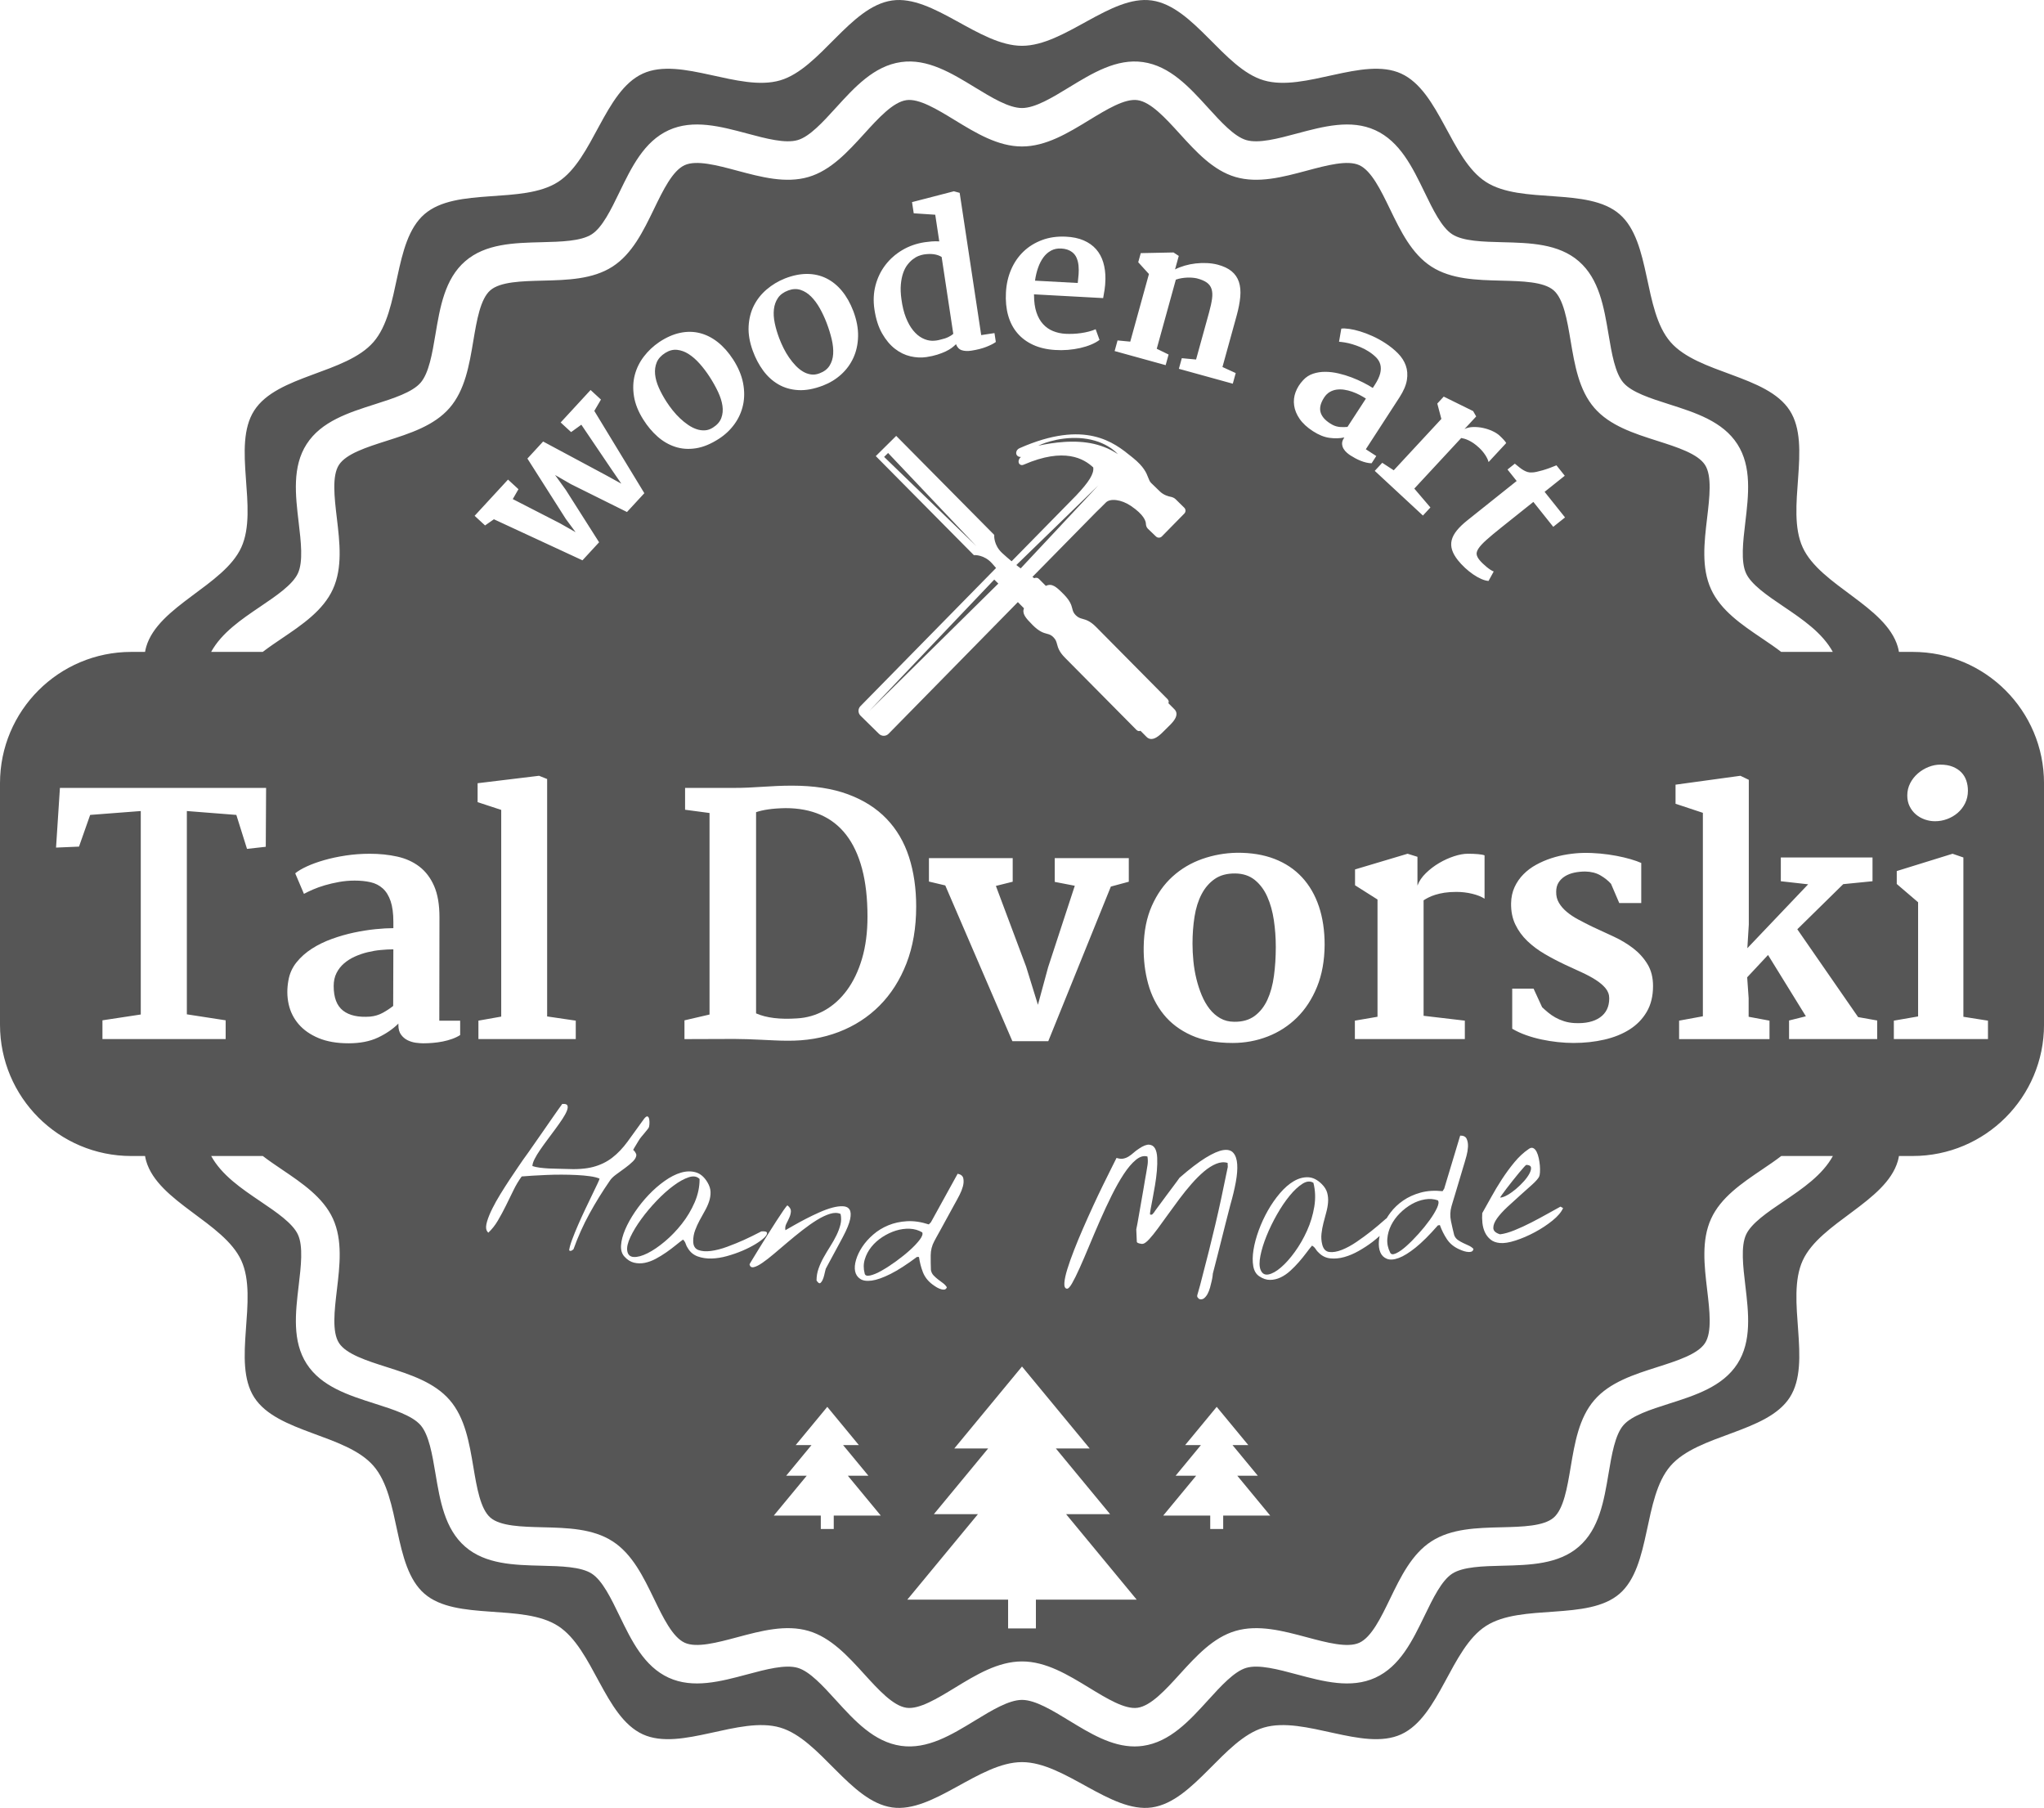 <?xml version="1.0" encoding="iso-8859-1"?>
<!-- Generator: Adobe Illustrator 19.0.1, SVG Export Plug-In . SVG Version: 6.00 Build 0)  -->
<svg version="1.1" id="Layer_1" xmlns="http://www.w3.org/2000/svg" xmlns:xlink="http://www.w3.org/1999/xlink" x="0px" y="0px"
	 viewBox="0 0 271.383 240" style="enable-background:new 0 0 271.383 240;" xml:space="preserve">
<g id="New_Symbol_1">
</g>
<g>
	<path style="fill:#565656;" d="M122.662,33.78c-0.211,0.032-0.446,0.098-0.703,0.198c-0.257,0.1-0.514,0.249-0.769,0.447
		c-0.256,0.199-0.497,0.447-0.724,0.745c-0.227,0.299-0.415,0.662-0.561,1.091c-0.147,0.429-0.247,0.928-0.298,1.498
		c-0.052,0.57-0.027,1.223,0.076,1.96c0.125,0.941,0.324,1.754,0.596,2.44c0.272,0.685,0.592,1.253,0.958,1.703
		c0.366,0.451,0.768,0.79,1.205,1.018c0.437,0.228,0.876,0.347,1.319,0.358c0.389,0.001,0.762-0.05,1.118-0.156
		c0.402-0.087,0.744-0.199,1.026-0.337c0.282-0.138,0.503-0.279,0.662-0.424l-1.545-10.209
		C124.429,33.742,123.643,33.632,122.662,33.78z"/>
	<path style="fill:#565656;" d="M103.481,44.965c0.159,0.416,0.346,0.838,0.561,1.269c0.215,0.431,0.456,0.839,0.724,1.226
		c0.267,0.388,0.554,0.743,0.861,1.065c0.306,0.322,0.629,0.585,0.968,0.79c0.339,0.204,0.693,0.334,1.063,0.389
		c0.369,0.056,0.745,0.01,1.129-0.136c0.61-0.224,1.058-0.561,1.344-1.009c0.286-0.448,0.449-0.968,0.488-1.56
		c0.039-0.591-0.025-1.242-0.191-1.952c-0.166-0.71-0.395-1.444-0.685-2.203c-0.257-0.671-0.557-1.311-0.9-1.921
		s-0.727-1.127-1.15-1.551c-0.423-0.424-0.889-0.719-1.397-0.887c-0.508-0.167-1.051-0.145-1.629,0.067
		c-0.618,0.228-1.075,0.558-1.371,0.992c-0.296,0.434-0.477,0.936-0.543,1.506c-0.065,0.57-0.027,1.19,0.114,1.859
		C103.006,43.577,103.211,44.263,103.481,44.965z"/>
	<path style="fill:#565656;" d="M179.503,51.99c-0.341-0.119-0.685-0.204-1.033-0.256c-0.348-0.052-0.685-0.055-1.009-0.011
		c-0.325,0.045-0.629,0.151-0.915,0.317c-0.285,0.166-0.535,0.415-0.748,0.745c-0.497,0.768-0.641,1.449-0.434,2.041
		c0.208,0.593,0.721,1.113,1.541,1.562c0.327,0.171,0.664,0.269,1.009,0.294c0.345,0.024,0.676,0.022,0.991-0.009
		c0.408-0.632,0.816-1.259,1.224-1.882c0.408-0.622,0.815-1.249,1.224-1.881c-0.259-0.167-0.547-0.332-0.862-0.497
		C180.173,52.249,179.844,52.109,179.503,51.99z"/>
	<path style="fill:#565656;" d="M146.148,59.181c0.141,0.04,0.271,0.098,0.401,0.144c0.131,0.044,0.253,0.097,0.37,0.149
		c0.238,0.097,0.444,0.209,0.634,0.299c0.183,0.103,0.343,0.193,0.475,0.267c0.255,0.163,0.406,0.254,0.406,0.254
		s-0.123-0.123-0.347-0.335c-0.116-0.099-0.26-0.219-0.431-0.35c-0.178-0.121-0.373-0.268-0.607-0.395
		c-0.228-0.138-0.487-0.266-0.767-0.387c-0.281-0.121-0.584-0.235-0.905-0.324c-0.16-0.045-0.324-0.093-0.492-0.128
		c-0.167-0.041-0.337-0.076-0.51-0.101c-0.345-0.06-0.699-0.095-1.052-0.121c-0.354-0.017-0.71-0.021-1.057-0.009
		c-0.349,0.008-0.69,0.045-1.018,0.082c-0.657,0.078-1.26,0.21-1.768,0.349c-1.018,0.277-1.645,0.599-1.645,0.599
		s0.681-0.162,1.705-0.317c0.256-0.038,0.533-0.073,0.827-0.108c0.294-0.034,0.603-0.058,0.924-0.082
		c0.32-0.024,0.651-0.031,0.987-0.037c0.336-0.006,0.676,0.004,1.015,0.026c0.339,0.021,0.679,0.048,1.009,0.099
		c0.33,0.048,0.654,0.103,0.963,0.177C145.573,59.008,145.871,59.088,146.148,59.181z"/>
	<path style="fill:#565656;" d="M87.48,51.485c0.279,0.624,0.623,1.252,1.034,1.883c0.242,0.373,0.514,0.747,0.814,1.123
		c0.301,0.376,0.622,0.725,0.965,1.048c0.342,0.323,0.697,0.609,1.065,0.861c0.367,0.251,0.738,0.44,1.113,0.569
		c0.375,0.128,0.748,0.181,1.12,0.158c0.373-0.023,0.731-0.146,1.075-0.371c0.549-0.347,0.917-0.77,1.103-1.268
		c0.186-0.498,0.236-1.041,0.15-1.628c-0.086-0.586-0.285-1.21-0.597-1.869c-0.312-0.659-0.689-1.329-1.132-2.01
		c-0.392-0.602-0.819-1.165-1.283-1.689c-0.464-0.525-0.947-0.95-1.45-1.276c-0.503-0.326-1.02-0.517-1.552-0.574
		c-0.532-0.057-1.058,0.079-1.579,0.408c-0.556,0.352-0.934,0.771-1.133,1.257c-0.199,0.487-0.27,1.016-0.215,1.587
		C87.034,50.263,87.201,50.86,87.48,51.485z"/>
	<path style="fill:#565656;" d="M142.946,34.244c-0.133-0.315-0.339-0.58-0.619-0.791c-0.173-0.129-0.377-0.234-0.612-0.316
		c-0.236-0.081-0.507-0.13-0.814-0.147c-0.504-0.027-0.952,0.064-1.345,0.274c-0.393,0.21-0.732,0.509-1.018,0.895
		c-0.287,0.387-0.523,0.848-0.71,1.381c-0.188,0.534-0.323,1.106-0.408,1.718l5.673,0.308c0.046-0.365,0.084-0.747,0.113-1.143
		c0.03-0.397,0.027-0.78-0.008-1.15C143.163,34.902,143.079,34.559,142.946,34.244z"/>
	<path style="fill:#565656;" d="M145.845,64.418l-10.907,10.591c0.196,0.154,0.389,0.303,0.577,0.445L145.845,64.418z"/>
	<polygon style="fill:#565656;" points="117.384,60.655 129.649,72.514 117.911,60.133 	"/>
	<path style="fill:#565656;" d="M202.652,154.637c-0.019-0.012-0.122,0.084-0.307,0.285c-0.185,0.202-0.411,0.464-0.676,0.785
		c-0.265,0.321-0.549,0.671-0.85,1.05c-0.302,0.38-0.576,0.732-0.824,1.057c-0.247,0.325-0.453,0.603-0.614,0.833
		c-0.162,0.23-0.227,0.341-0.196,0.333c0.263-0.012,0.582-0.125,0.956-0.339c0.374-0.213,0.752-0.481,1.133-0.805
		c0.381-0.323,0.737-0.669,1.066-1.039c0.328-0.369,0.575-0.715,0.74-1.038c0.165-0.322,0.227-0.586,0.187-0.793
		C203.226,154.76,203.021,154.65,202.652,154.637z"/>
	<path style="fill:#565656;" d="M120.827,165.938c0.547-0.496,0.98-0.957,1.298-1.381c0.317-0.425,0.424-0.745,0.319-0.96
		c-0.49-0.295-1.043-0.457-1.658-0.482c-0.615-0.026-1.231,0.059-1.846,0.252c-0.616,0.193-1.212,0.477-1.787,0.85
		c-0.575,0.374-1.064,0.811-1.465,1.314c-0.402,0.502-0.693,1.054-0.872,1.655c-0.179,0.6-0.184,1.22-0.016,1.86
		c0.053,0.278,0.297,0.369,0.73,0.274c0.434-0.095,0.95-0.313,1.547-0.654c0.598-0.34,1.236-0.755,1.913-1.246
		C119.666,166.927,120.279,166.434,120.827,165.938z"/>
	<path style="fill:#565656;" d="M84.143,166.864c0.503,0.027,1.114-0.139,1.834-0.499c0.719-0.36,1.485-0.881,2.298-1.564
		c0.812-0.682,1.564-1.463,2.256-2.342c0.692-0.879,1.258-1.828,1.699-2.847c0.441-1.02,0.659-2.052,0.654-3.1
		c-0.344-0.357-0.824-0.434-1.44-0.232c-0.616,0.203-1.292,0.576-2.029,1.122s-1.481,1.213-2.234,2.002
		c-0.753,0.789-1.431,1.596-2.034,2.422s-1.082,1.615-1.438,2.367c-0.356,0.753-0.5,1.363-0.432,1.83
		C83.351,166.556,83.64,166.837,84.143,166.864z"/>
	<path style="fill:#565656;" d="M172.93,157.142c-0.548,0.346-1.114,0.873-1.696,1.581c-0.582,0.709-1.143,1.537-1.682,2.485
		c-0.54,0.948-1.001,1.896-1.385,2.843c-0.385,0.947-0.658,1.829-0.82,2.645c-0.163,0.816-0.155,1.443,0.024,1.879
		c0.202,0.5,0.55,0.702,1.045,0.606c0.494-0.095,1.047-0.404,1.658-0.929c0.611-0.523,1.226-1.215,1.849-2.075
		c0.623-0.859,1.162-1.799,1.62-2.82c0.458-1.02,0.777-2.078,0.958-3.174c0.18-1.096,0.141-2.151-0.118-3.166
		C173.963,156.755,173.479,156.796,172.93,157.142z"/>
	<path style="fill:#565656;" d="M189.182,159.219c-0.607,0.103-1.191,0.315-1.753,0.633c-0.562,0.318-1.086,0.72-1.569,1.205
		c-0.484,0.486-0.871,1.016-1.158,1.591c-0.288,0.576-0.457,1.175-0.506,1.8c-0.049,0.625,0.075,1.232,0.373,1.822
		c0.11,0.261,0.368,0.299,0.771,0.115c0.404-0.184,0.863-0.505,1.377-0.963c0.514-0.457,1.05-0.996,1.61-1.618
		c0.56-0.622,1.055-1.233,1.487-1.833c0.431-0.599,0.758-1.14,0.98-1.622c0.222-0.482,0.259-0.816,0.112-1.005
		C190.363,159.156,189.789,159.115,189.182,159.219z"/>
	<path style="fill:#565656;" d="M253.951,86.54h-1.827c-0.04-0.23-0.088-0.457-0.154-0.681c-1.586-5.41-10.312-8.136-12.625-13.191
		c-2.338-5.112,1.299-13.491-1.719-18.177c-3.036-4.715-12.176-4.87-15.836-9.091c-3.667-4.229-2.528-13.296-6.757-16.963
		c-4.221-3.66-13.034-1.25-17.749-4.286c-4.687-3.018-6.139-12.044-11.25-14.382c-5.056-2.313-12.827,2.484-18.237,0.898
		c-5.318-1.559-9.263-9.805-14.864-10.603c-5.465-0.779-11.561,6.017-17.242,6.017c-5.68,0-11.777-6.796-17.242-6.017
		c-5.601,0.798-9.547,9.044-14.864,10.603c-5.41,1.586-13.181-3.211-18.237-0.898c-5.112,2.338-6.564,11.364-11.25,14.382
		c-4.715,3.036-13.528,0.626-17.749,4.286c-4.229,3.667-3.089,12.735-6.757,16.963c-3.66,4.221-12.799,4.376-15.836,9.091
		c-3.018,4.687,0.619,13.066-1.719,18.178C29.726,77.723,21,80.448,19.414,85.858c-0.066,0.224-0.114,0.452-0.154,0.682h-1.828
		C7.805,86.54,0,94.345,0,103.972v32.056c0,9.627,7.805,17.432,17.432,17.432h1.827c0.04,0.23,0.088,0.457,0.154,0.681
		c1.586,5.41,10.312,8.136,12.625,13.191c2.338,5.112-1.299,13.491,1.719,18.177c3.036,4.715,12.176,4.87,15.836,9.091
		c3.667,4.229,2.528,13.296,6.757,16.963c4.221,3.66,13.034,1.25,17.749,4.287c4.687,3.018,6.139,12.044,11.25,14.382
		c5.056,2.313,12.827-2.484,18.237-0.898c5.318,1.559,9.263,9.805,14.864,10.603c5.465,0.779,11.562-6.017,17.242-6.017
		c5.68,0,11.777,6.796,17.242,6.017c5.601-0.798,9.547-9.044,14.864-10.603c5.41-1.586,13.181,3.211,18.237,0.898
		c5.112-2.338,6.564-11.364,11.25-14.382c4.715-3.036,13.528-0.626,17.749-4.286c4.229-3.667,3.089-12.735,6.757-16.963
		c3.66-4.221,12.799-4.376,15.836-9.091c3.018-4.687-0.619-13.066,1.719-18.178c2.313-5.056,11.039-7.781,12.625-13.192
		c0.066-0.224,0.114-0.452,0.154-0.682h1.828c9.627,0,17.432-7.805,17.432-17.432v-32.056
		C271.383,94.345,263.578,86.54,253.951,86.54z M253.616,103.973c0.257-0.501,0.598-0.934,1.02-1.299
		c0.423-0.365,0.895-0.651,1.417-0.859c0.522-0.208,1.041-0.311,1.557-0.311c0.644,0,1.195,0.093,1.653,0.279
		c0.458,0.186,0.838,0.433,1.138,0.741c0.3,0.308,0.522,0.673,0.666,1.095c0.143,0.422,0.215,0.87,0.215,1.342
		c0,0.616-0.126,1.174-0.376,1.675c-0.251,0.501-0.58,0.927-0.988,1.277c-0.408,0.351-0.873,0.623-1.396,0.816
		c-0.522,0.193-1.056,0.29-1.599,0.29c-0.472,0-0.931-0.079-1.374-0.236c-0.444-0.157-0.838-0.383-1.181-0.676
		c-0.344-0.293-0.619-0.651-0.827-1.073c-0.208-0.422-0.311-0.898-0.311-1.428C253.229,105.018,253.358,104.474,253.616,103.973z
		 M244.727,117.37l-6.097,5.99l8.073,11.658l2.533,0.451v2.469h-11.701v-2.469l2.233-0.558l-5.024-8.137l-2.77,2.963l0.193,2.769
		v2.469l2.77,0.515v2.448h-12.002v-2.448l3.156-0.58v-27.009l-3.629-1.202v-2.534l8.61-1.181l1.117,0.537v19.216l-0.193,3.135
		l8.073-8.481l-3.629-0.408v-3.156h12.174v3.156L244.727,117.37z M204.302,153.747c0.07,0.333,0.12,0.662,0.147,0.989
		s0.031,0.626,0.012,0.896c-0.019,0.271-0.057,0.463-0.113,0.576c-0.137,0.266-0.442,0.613-0.915,1.041
		c-0.473,0.429-0.999,0.899-1.577,1.41c-0.578,0.512-1.153,1.035-1.726,1.57c-0.573,0.535-1.028,1.038-1.366,1.509
		c-0.338,0.472-0.504,0.898-0.496,1.279c0.007,0.381,0.306,0.66,0.897,0.836c0.551-0.064,1.195-0.246,1.931-0.545
		c0.737-0.3,1.48-0.642,2.23-1.028c0.749-0.386,1.469-0.773,2.16-1.161c0.69-0.388,1.258-0.702,1.701-0.94l0.345,0.193
		c-0.239,0.54-0.707,1.092-1.406,1.657c-0.699,0.565-1.476,1.078-2.333,1.539c-0.857,0.461-1.711,0.829-2.561,1.105
		c-0.851,0.277-1.549,0.388-2.094,0.334c-0.51-0.045-0.926-0.201-1.247-0.467c-0.321-0.265-0.568-0.586-0.74-0.961
		c-0.173-0.375-0.282-0.786-0.33-1.233c-0.047-0.447-0.055-0.882-0.022-1.306c0.353-0.616,0.748-1.322,1.185-2.116
		c0.436-0.794,0.91-1.585,1.423-2.373c0.513-0.787,1.063-1.538,1.652-2.252c0.588-0.714,1.22-1.301,1.894-1.76
		c0.226-0.17,0.427-0.214,0.606-0.131c0.178,0.082,0.328,0.243,0.451,0.48C204.134,153.129,204.231,153.414,204.302,153.747z
		 M192.645,162.091c0.137,0.659,0.282,1.287,0.433,1.886c0.113,0.277,0.282,0.49,0.504,0.641c0.223,0.151,0.456,0.284,0.697,0.398
		c0.241,0.115,0.482,0.226,0.722,0.333c0.241,0.107,0.45,0.252,0.629,0.435c-0.029,0.219-0.138,0.348-0.328,0.389
		c-0.19,0.041-0.396,0.039-0.617-0.006c-0.221-0.044-0.429-0.107-0.624-0.189s-0.318-0.135-0.372-0.158
		c-0.678-0.312-1.205-0.752-1.582-1.32c-0.377-0.568-0.689-1.193-0.937-1.874l-0.263,0.045c-1.114,1.275-2.101,2.258-2.961,2.947
		c-0.86,0.689-1.607,1.15-2.242,1.382c-0.634,0.232-1.154,0.268-1.56,0.107c-0.406-0.161-0.697-0.444-0.872-0.849
		c-0.176-0.405-0.242-0.908-0.196-1.507c0.017-0.223,0.053-0.451,0.098-0.68c-0.303,0.273-0.622,0.545-0.978,0.814
		c-0.556,0.42-1.157,0.813-1.802,1.177c-0.644,0.365-1.283,0.635-1.916,0.811c-0.633,0.176-1.241,0.235-1.827,0.177
		c-0.585-0.057-1.087-0.291-1.507-0.701c-0.199-0.174-0.353-0.353-0.463-0.536c-0.11-0.183-0.269-0.337-0.479-0.461
		c-0.217,0.252-0.474,0.578-0.772,0.978c-0.298,0.399-0.625,0.803-0.979,1.208c-0.355,0.406-0.736,0.795-1.143,1.165
		c-0.408,0.371-0.836,0.663-1.285,0.876c-0.449,0.212-0.914,0.322-1.394,0.325c-0.481,0.004-0.958-0.155-1.435-0.477
		c-0.422-0.279-0.688-0.731-0.798-1.354c-0.11-0.624-0.099-1.342,0.031-2.155c0.13-0.813,0.361-1.674,0.692-2.582
		s0.736-1.785,1.213-2.629c0.477-0.843,1.012-1.611,1.604-2.304c0.591-0.692,1.201-1.225,1.828-1.595s1.26-0.547,1.898-0.528
		c0.638,0.019,1.249,0.323,1.836,0.91c0.366,0.367,0.604,0.752,0.715,1.156c0.109,0.403,0.148,0.823,0.114,1.259
		c-0.033,0.436-0.114,0.885-0.242,1.347c-0.129,0.463-0.252,0.929-0.371,1.398c-0.12,0.47-0.206,0.943-0.259,1.422
		c-0.054,0.479-0.021,0.956,0.097,1.432c0.148,0.603,0.462,0.935,0.941,0.996c0.48,0.061,1.036-0.033,1.668-0.282
		c0.633-0.249,1.29-0.607,1.972-1.074c0.682-0.467,1.311-0.927,1.889-1.382c0.577-0.455,1.244-1.018,2.002-1.688
		c0.022-0.007,0.038-0.01,0.06-0.017c0.155-0.257,0.324-0.513,0.515-0.767c0.469-0.623,1.038-1.163,1.707-1.623
		c0.669-0.46,1.44-0.809,2.311-1.049c0.871-0.239,1.843-0.302,2.914-0.189l0.214-0.333l2.124-7.045
		c0.442-0.01,0.73,0.138,0.865,0.444c0.135,0.306,0.191,0.658,0.168,1.056c-0.022,0.398-0.087,0.791-0.193,1.18
		c-0.107,0.388-0.186,0.669-0.238,0.842c-0.032,0.104-0.092,0.303-0.181,0.598c-0.09,0.295-0.194,0.646-0.313,1.052
		c-0.12,0.407-0.248,0.836-0.385,1.286c-0.136,0.451-0.265,0.88-0.384,1.286c-0.12,0.407-0.227,0.762-0.323,1.066
		s-0.153,0.499-0.171,0.584C192.532,160.783,192.508,161.432,192.645,162.091z M154.443,201.191l4.375-5.292h-2.729l3.361-4.067
		h-2.096l4.189-5.073l4.193,5.073h-2.096l3.358,4.067h-2.723l4.37,5.292h-6.24v1.781h-1.721v-1.781H154.443z M120.463,212.354
		l9.379-11.35h-5.85l7.206-8.721h-4.494l8.988-10.879l8.987,10.879h-4.493l7.204,8.721h-5.845l9.376,11.35h-13.384v3.818h-3.69
		v-3.818H120.463z M102.737,201.191l4.375-5.292h-2.728l3.36-4.067h-2.098l4.193-5.073l4.189,5.073h-2.093l3.36,4.067h-2.728
		l4.373,5.292h-6.243v1.781h-1.72v-1.781H102.737z M78.328,156.144c-0.531-0.074-1.117-0.127-1.756-0.159
		c-0.64-0.031-1.308-0.049-2.004-0.051c-0.696-0.002-1.375,0.012-2.037,0.042c-0.662,0.03-1.278,0.062-1.849,0.095
		c-0.571,0.033-1.043,0.067-1.415,0.102c-0.4,0.543-0.766,1.155-1.097,1.838c-0.332,0.683-0.667,1.368-1.008,2.056
		c-0.341,0.689-0.695,1.345-1.063,1.97c-0.369,0.624-0.791,1.158-1.269,1.602c-0.029-0.022-0.071-0.074-0.128-0.153
		c-0.057-0.079-0.091-0.135-0.1-0.171c-0.107-0.272-0.084-0.665,0.07-1.178c0.153-0.514,0.384-1.081,0.694-1.702
		c0.309-0.621,0.669-1.264,1.079-1.929c0.409-0.665,0.813-1.298,1.21-1.9c0.396-0.602,0.758-1.141,1.086-1.617
		c0.327-0.476,0.565-0.823,0.711-1.039c0.163-0.214,0.382-0.518,0.659-0.914c0.277-0.396,0.578-0.828,0.904-1.296
		c0.326-0.468,0.669-0.961,1.031-1.479c0.362-0.518,0.707-1.015,1.034-1.491c0.328-0.475,0.629-0.907,0.904-1.296
		c0.275-0.388,0.495-0.696,0.662-0.925c0.372-0.034,0.599,0.027,0.681,0.186c0.081,0.159,0.064,0.391-0.053,0.698
		c-0.117,0.306-0.311,0.666-0.583,1.079c-0.272,0.413-0.58,0.852-0.921,1.316c-0.341,0.465-0.694,0.94-1.056,1.424
		c-0.363,0.485-0.695,0.947-0.998,1.387c-0.303,0.44-0.55,0.846-0.738,1.22c-0.189,0.373-0.286,0.684-0.29,0.932
		c0.279,0.094,0.607,0.166,0.986,0.215c0.379,0.049,0.769,0.085,1.171,0.105c0.401,0.022,0.801,0.034,1.198,0.037
		c0.397,0.004,0.743,0.013,1.039,0.027c1.492,0.076,2.718-0.013,3.677-0.269c0.959-0.255,1.803-0.664,2.531-1.227
		c0.728-0.563,1.411-1.281,2.048-2.153c0.638-0.872,1.373-1.89,2.207-3.051c0.201-0.238,0.353-0.325,0.455-0.262
		c0.102,0.064,0.169,0.194,0.201,0.392c0.031,0.198,0.039,0.411,0.022,0.639c-0.017,0.229-0.051,0.387-0.103,0.475
		c-0.026,0.044-0.097,0.136-0.21,0.277c-0.114,0.141-0.237,0.293-0.372,0.454c-0.135,0.161-0.259,0.309-0.37,0.442
		c-0.112,0.133-0.181,0.222-0.207,0.266c-0.046,0.056-0.108,0.155-0.189,0.294c-0.08,0.141-0.171,0.29-0.272,0.451
		c-0.102,0.16-0.192,0.31-0.272,0.451s-0.135,0.24-0.165,0.3c0.075,0.033,0.166,0.131,0.271,0.295s0.157,0.287,0.156,0.37
		c-0.011,0.28-0.165,0.565-0.46,0.857c-0.297,0.292-0.646,0.585-1.05,0.878c-0.404,0.294-0.798,0.581-1.182,0.862
		c-0.384,0.281-0.666,0.56-0.841,0.836c-0.995,1.442-1.898,2.904-2.709,4.385c-0.812,1.482-1.514,3.045-2.104,4.691
		c-0.065,0.069-0.153,0.133-0.265,0.191c-0.112,0.058-0.217,0.044-0.314-0.044c0.044-0.355,0.176-0.828,0.396-1.418
		c0.219-0.591,0.479-1.231,0.779-1.92c0.299-0.689,0.617-1.387,0.953-2.093c0.336-0.706,0.647-1.355,0.934-1.948
		c0.287-0.593,0.522-1.084,0.707-1.475c0.184-0.391,0.274-0.612,0.269-0.663C79.284,156.323,78.859,156.218,78.328,156.144z
		 M74.312,69.45l2.109,1.194l-1.297-1.754l-5.1-8.016l2.086-2.263l8.36,4.48l2.024,1.116l-1.273-1.855l-4.037-5.972l-1.358,0.981
		l-1.386-1.278l3.973-4.309l1.377,1.269l-0.883,1.506l6.643,10.922l-2.304,2.499l-7.43-3.692l-2.119-1.221l1.424,1.975l4.422,6.955
		l-2.208,2.395l-11.758-5.449l-1.174,0.819l-1.386-1.278l4.434-4.81l1.386,1.278l-0.755,1.311L74.312,69.45z M84.283,49.77
		c0.234-0.887,0.637-1.703,1.208-2.447c0.571-0.745,1.254-1.385,2.047-1.922c0.934-0.618,1.854-1.023,2.76-1.214
		c0.906-0.192,1.78-0.181,2.622,0.031c0.842,0.213,1.636,0.614,2.382,1.204c0.747,0.591,1.427,1.359,2.043,2.305
		c0.678,1.058,1.116,2.099,1.314,3.124c0.197,1.024,0.196,1.994-0.004,2.91c-0.2,0.916-0.576,1.757-1.127,2.524
		c-0.552,0.767-1.236,1.416-2.053,1.948c-1.075,0.699-2.101,1.125-3.079,1.276c-0.977,0.152-1.894,0.088-2.749-0.193
		c-0.855-0.28-1.64-0.736-2.352-1.369c-0.713-0.633-1.342-1.383-1.887-2.253c-0.662-1.048-1.073-2.076-1.234-3.083
		C84.013,51.604,84.049,50.657,84.283,49.77z M99.395,43.316c0.054-1.018,0.288-1.937,0.703-2.755
		c0.415-0.818,0.98-1.531,1.695-2.139c0.715-0.608,1.516-1.091,2.405-1.449c1.043-0.409,2.027-0.611,2.953-0.609
		c0.926,0.002,1.778,0.196,2.557,0.58c0.779,0.384,1.471,0.943,2.077,1.677c0.606,0.734,1.111,1.628,1.514,2.682
		c0.442,1.177,0.651,2.287,0.629,3.33c-0.022,1.043-0.227,1.991-0.614,2.844c-0.387,0.854-0.931,1.597-1.631,2.232
		c-0.7,0.634-1.506,1.125-2.416,1.474c-1.198,0.459-2.29,0.659-3.278,0.603c-0.988-0.056-1.87-0.312-2.648-0.765
		s-1.449-1.063-2.013-1.832c-0.564-0.768-1.022-1.635-1.373-2.599C99.527,45.426,99.341,44.335,99.395,43.316z M124.173,28.505
		l-2.857-0.19l-0.225-1.484l5.555-1.438l0.771,0.208l2.858,18.883l1.763-0.267l0.179,1.179c-0.272,0.206-0.689,0.42-1.252,0.644
		c-0.563,0.223-1.229,0.393-1.999,0.51c-0.499,0.075-0.924,0.055-1.274-0.06c-0.351-0.116-0.605-0.382-0.763-0.799
		c-0.15,0.152-0.335,0.312-0.556,0.48c-0.221,0.168-0.493,0.327-0.816,0.48c-0.323,0.153-0.695,0.295-1.116,0.429
		c-0.421,0.133-0.898,0.239-1.43,0.32c-0.685,0.103-1.395,0.07-2.13-0.1c-0.735-0.17-1.423-0.504-2.065-1.004
		c-0.642-0.499-1.207-1.175-1.695-2.027c-0.488-0.851-0.828-1.911-1.02-3.179c-0.171-1.133-0.124-2.204,0.143-3.212
		c0.266-1.009,0.703-1.91,1.31-2.702c0.607-0.792,1.356-1.453,2.249-1.982c0.893-0.528,1.885-0.875,2.975-1.04
		c0.27-0.041,0.568-0.075,0.892-0.103c0.324-0.027,0.67-0.03,1.037-0.008L124.173,28.505z M131.677,74.749
		c-1.025-1.123-2.268-1.06-2.28-1.06l-0.096,0.006L116.28,60.547l2.71-2.683l12.954,13.081l0.067,0.068l-0.007,0.096
		c-0.001,0.012-0.075,1.251,1.037,2.29c0.409,0.382,0.842,0.754,1.273,1.109c2.939-2.993,8.47-8.627,8.548-8.708
		c1.719-1.815,2.41-2.919,2.287-3.751c-1.219-1.139-3.805-2.714-9.225-0.367c-0.294,0.127-0.506,0.017-0.605-0.128
		c-0.152-0.221-0.087-0.572,0.151-0.815c0.028-0.029,0.065-0.049,0.096-0.074c-0.159,0.009-0.318-0.029-0.439-0.118
		c-0.141-0.103-0.217-0.26-0.209-0.432c0.013-0.273,0.177-0.499,0.462-0.624c8.709-3.84,12.544-0.735,14.834,1.119l0.201,0.162
		c1.479,1.191,1.8,2.027,2.035,2.637c0.118,0.304,0.202,0.524,0.397,0.716l1.149,1.111c0.494,0.485,1.132,0.661,1.47,0.722
		c0.185,0.034,0.455,0.149,0.613,0.305l1.155,1.134c0.217,0.213,0.22,0.562,0.007,0.779l-2.98,3.034
		c-0.211,0.216-0.561,0.221-0.779,0.012l-1.094-1.05c-0.174-0.167-0.242-0.447-0.249-0.653c-0.01-0.315-0.226-1.179-2.017-2.379
		c-1.236-0.829-2.715-1.021-3.297-0.429c-0.454,0.464-0.991,0.983-1.27,1.252c-0.117,0.114-4.763,4.84-8.48,8.623
		c0.085,0.059,0.174,0.121,0.247,0.171c0.199-0.105,0.451-0.075,0.617,0.093l0.89,0.898l0.024,0.028
		c0.821-0.38,1.365,0.094,2.366,1.104c0.887,0.895,1.033,1.46,1.149,1.914c0.082,0.322,0.143,0.555,0.453,0.87
		c0.324,0.327,0.589,0.401,0.923,0.494c0.444,0.124,0.997,0.279,1.775,1.063l9.499,9.593c0.155,0.156,0.193,0.372,0.11,0.533
		l0.808,0.816c0.179,0.181,0.269,0.395,0.267,0.635c-0.007,0.625-0.662,1.262-1.19,1.774c-0.064,0.063-0.126,0.122-0.184,0.18
		c-0.056,0.055-0.115,0.114-0.175,0.175c-0.518,0.523-1.162,1.174-1.788,1.174c-0.24,0-0.453-0.092-0.633-0.273l-0.809-0.816
		c-0.162,0.083-0.377,0.042-0.531-0.114l-9.5-9.593c-0.778-0.785-0.927-1.34-1.046-1.785c-0.09-0.335-0.162-0.6-0.485-0.927
		c-0.311-0.314-0.544-0.376-0.865-0.462c-0.453-0.121-1.017-0.272-1.903-1.168c-0.941-0.949-1.41-1.491-1.143-2.23
		c-0.026-0.019-0.051-0.038-0.075-0.062l-0.734-0.742l-17.165,17.481c-0.345,0.353-0.914,0.358-1.266,0.012l-2.458-2.414
		c-0.352-0.346-0.358-0.914-0.012-1.266l18.009-18.342C132.062,75.18,131.871,74.961,131.677,74.749z M137.285,39.145
		c0.003,0.022,0.004,0.041,0.004,0.058c0.003,0.882,0.11,1.637,0.32,2.265c0.21,0.628,0.503,1.147,0.879,1.557
		c0.376,0.411,0.819,0.719,1.33,0.927c0.511,0.208,1.061,0.327,1.65,0.36c0.316,0.017,0.652,0.018,1.008,0.003
		c0.356-0.015,0.709-0.047,1.058-0.097c0.35-0.05,0.689-0.117,1.02-0.202c0.33-0.085,0.635-0.188,0.916-0.31l0.514,1.415
		c-0.304,0.232-0.679,0.441-1.126,0.626c-0.447,0.186-0.93,0.337-1.45,0.454c-0.52,0.118-1.066,0.199-1.638,0.246
		c-0.572,0.046-1.139,0.049-1.702,0.01c-1.101-0.068-2.071-0.297-2.911-0.684c-0.839-0.388-1.537-0.91-2.092-1.565
		c-0.556-0.656-0.961-1.438-1.215-2.346c-0.255-0.909-0.351-1.926-0.29-3.054c0.06-1.092,0.29-2.104,0.691-3.032
		c0.401-0.929,0.948-1.723,1.639-2.384c0.69-0.661,1.511-1.168,2.459-1.524c0.948-0.355,1.999-0.506,3.152-0.452
		c0.914,0.041,1.706,0.206,2.375,0.495c0.669,0.289,1.22,0.679,1.651,1.168c0.432,0.49,0.749,1.073,0.952,1.747
		c0.203,0.675,0.3,1.418,0.29,2.232c-0.012,0.538-0.05,1.01-0.115,1.413c-0.065,0.404-0.127,0.77-0.188,1.101l-9.182-0.499
		C137.281,39.1,137.282,39.124,137.285,39.145z M151.124,34.814l0.335-1.211l4.349-0.089l0.698,0.459l-0.495,1.792
		c0.382-0.196,0.807-0.362,1.276-0.499c0.468-0.137,0.952-0.234,1.451-0.291c0.499-0.057,0.998-0.075,1.498-0.052
		c0.499,0.022,0.977,0.092,1.433,0.209c0.776,0.206,1.394,0.498,1.853,0.877c0.459,0.38,0.781,0.851,0.968,1.412
		c0.186,0.561,0.247,1.217,0.182,1.966c-0.065,0.75-0.229,1.598-0.49,2.546l-1.875,6.787l1.76,0.806l-0.389,1.41l-7.158-1.977
		l0.389-1.41l1.894,0.177l1.728-6.255c0.193-0.7,0.324-1.303,0.393-1.808c0.069-0.504,0.047-0.934-0.063-1.288
		c-0.111-0.354-0.322-0.643-0.633-0.866c-0.311-0.224-0.752-0.409-1.322-0.558c-0.159-0.035-0.348-0.063-0.569-0.084
		c-0.221-0.021-0.457-0.026-0.708-0.016c-0.251,0.01-0.507,0.037-0.767,0.08c-0.26,0.044-0.509,0.108-0.745,0.193l-2.534,9.173
		l1.572,0.767l-0.389,1.409l-6.775-1.871l0.389-1.41l1.686,0.16l2.48-8.976L151.124,34.814z M183.268,48.399
		c-0.093-0.351-0.275-0.664-0.545-0.94c-0.27-0.276-0.598-0.54-0.986-0.79c-0.359-0.232-0.727-0.427-1.104-0.584
		c-0.377-0.157-0.741-0.288-1.091-0.392c-0.35-0.104-0.677-0.181-0.981-0.23c-0.305-0.049-0.563-0.082-0.777-0.097l0.302-1.744
		c0.277-0.035,0.633-0.021,1.066,0.041c0.434,0.061,0.91,0.171,1.43,0.328c0.519,0.157,1.063,0.364,1.631,0.619
		c0.568,0.256,1.129,0.561,1.682,0.919c0.653,0.422,1.223,0.88,1.709,1.372c0.485,0.492,0.834,1.033,1.044,1.621
		c0.209,0.589,0.258,1.231,0.145,1.926c-0.113,0.695-0.442,1.463-0.985,2.303l-4.468,6.887l1.39,0.898l-0.619,0.959
		c-0.223-0.002-0.459-0.032-0.706-0.09c-0.247-0.059-0.494-0.136-0.742-0.235c-0.247-0.098-0.487-0.211-0.721-0.337
		c-0.234-0.127-0.452-0.254-0.653-0.384c-0.136-0.088-0.29-0.206-0.461-0.351c-0.171-0.146-0.315-0.316-0.434-0.51
		c-0.119-0.194-0.187-0.411-0.204-0.651c-0.018-0.241,0.062-0.497,0.238-0.77l0.062-0.097c-0.603,0.13-1.256,0.148-1.959,0.055
		c-0.704-0.093-1.44-0.388-2.208-0.885c-0.775-0.502-1.365-1.046-1.77-1.633c-0.404-0.588-0.648-1.183-0.731-1.787
		c-0.084-0.603-0.019-1.193,0.195-1.767c0.214-0.575,0.55-1.106,1.008-1.593c0.371-0.402,0.81-0.686,1.315-0.853
		c0.505-0.167,1.042-0.251,1.612-0.249c0.569,0.001,1.155,0.072,1.757,0.212c0.602,0.14,1.181,0.315,1.737,0.527
		c0.555,0.212,1.078,0.442,1.568,0.693c0.49,0.251,0.907,0.487,1.252,0.71l0.264-0.409c0.367-0.567,0.605-1.07,0.715-1.508
		C183.354,49.144,183.362,48.75,183.268,48.399z M190.83,53.571l0.855-0.922l3.902,1.922l0.408,0.711l-1.552,1.674
		c0.333-0.17,0.719-0.26,1.161-0.27c0.441-0.011,0.88,0.032,1.316,0.127c0.436,0.096,0.848,0.233,1.236,0.412
		c0.388,0.179,0.701,0.379,0.94,0.6c0.213,0.198,0.401,0.387,0.566,0.568c0.164,0.181,0.269,0.323,0.315,0.424l-2.338,2.52
		c-0.072-0.287-0.222-0.606-0.453-0.954c-0.231-0.348-0.504-0.667-0.817-0.958c-0.263-0.244-0.51-0.444-0.739-0.598
		c-0.23-0.155-0.447-0.28-0.65-0.375c-0.203-0.095-0.386-0.166-0.548-0.211c-0.162-0.045-0.304-0.077-0.426-0.097l-6.227,6.715
		l2.137,2.506l-0.995,1.072l-6.395-5.931l0.995-1.072l1.526,0.996l6.323-6.818L190.83,53.571z M200.152,62.327l0.973-0.776
		c0.228,0.19,0.437,0.36,0.627,0.509c0.19,0.15,0.371,0.273,0.543,0.371c0.171,0.098,0.344,0.174,0.517,0.227
		c0.174,0.053,0.365,0.073,0.573,0.06c0.165,0.001,0.373-0.026,0.625-0.08c0.253-0.054,0.525-0.123,0.818-0.209
		c0.293-0.085,0.596-0.185,0.91-0.299c0.314-0.114,0.618-0.233,0.912-0.358l1.104,1.383l-2.677,2.136l2.712,3.398l-1.564,1.248
		l-2.64-3.308l-4.261,3.4c-0.843,0.672-1.506,1.226-1.989,1.661c-0.484,0.435-0.827,0.808-1.029,1.116
		c-0.203,0.309-0.285,0.575-0.249,0.798c0.036,0.223,0.155,0.461,0.358,0.715c0.117,0.147,0.26,0.303,0.431,0.468
		c0.17,0.165,0.343,0.32,0.518,0.464c0.175,0.145,0.348,0.272,0.518,0.383c0.17,0.11,0.317,0.188,0.439,0.232l-0.689,1.255
		c-0.29-0.021-0.611-0.108-0.965-0.264c-0.354-0.155-0.712-0.358-1.077-0.609c-0.365-0.251-0.72-0.535-1.067-0.854
		c-0.348-0.319-0.662-0.656-0.945-1.01c-0.389-0.488-0.652-0.951-0.788-1.389c-0.136-0.439-0.152-0.869-0.047-1.292
		c0.105-0.423,0.331-0.849,0.677-1.279c0.346-0.43,0.811-0.877,1.392-1.34l6.556-5.232L200.152,62.327z M213.166,131.185
		c-0.329-0.393-0.763-0.762-1.299-1.105c-0.537-0.343-1.157-0.676-1.857-0.998c-0.702-0.322-1.425-0.655-2.169-0.998
		c-0.945-0.444-1.855-0.92-2.727-1.428c-0.874-0.508-1.646-1.084-2.319-1.728c-0.672-0.644-1.205-1.374-1.599-2.19
		c-0.394-0.816-0.583-1.753-0.569-2.813c0.014-0.801,0.168-1.521,0.462-2.158c0.293-0.637,0.683-1.202,1.17-1.696
		c0.486-0.494,1.048-0.916,1.685-1.267c0.637-0.351,1.306-0.641,2.008-0.87c0.7-0.229,1.417-0.4,2.146-0.515
		c0.73-0.114,1.425-0.179,2.083-0.193c0.774-0.014,1.535,0.015,2.287,0.086c0.752,0.072,1.467,0.172,2.147,0.301
		c0.679,0.129,1.302,0.276,1.867,0.44c0.566,0.165,1.042,0.333,1.428,0.504v5.325h-2.92l-1.094-2.555
		c-0.386-0.429-0.859-0.805-1.417-1.127c-0.558-0.322-1.224-0.49-1.997-0.505c-0.516,0-1.006,0.05-1.471,0.15
		c-0.466,0.1-0.877,0.261-1.235,0.483c-0.358,0.222-0.641,0.501-0.848,0.837c-0.208,0.337-0.312,0.741-0.312,1.213
		c-0.015,0.544,0.107,1.034,0.365,1.471c0.257,0.437,0.604,0.837,1.041,1.202c0.436,0.365,0.948,0.705,1.536,1.02
		c0.587,0.315,1.203,0.63,1.846,0.945c0.931,0.429,1.876,0.866,2.834,1.31s1.825,0.963,2.599,1.556
		c0.773,0.594,1.406,1.295,1.899,2.104c0.494,0.809,0.74,1.779,0.74,2.909c0,1.331-0.278,2.473-0.836,3.424
		c-0.558,0.952-1.317,1.732-2.276,2.341c-0.96,0.608-2.08,1.059-3.36,1.352c-1.281,0.294-2.645,0.441-4.09,0.441
		c-0.673,0-1.371-0.04-2.094-0.118s-1.438-0.193-2.146-0.343c-0.709-0.15-1.396-0.343-2.061-0.58
		c-0.666-0.236-1.277-0.519-1.835-0.848v-5.325h2.834l1.138,2.47c0.258,0.243,0.53,0.483,0.816,0.719
		c0.285,0.236,0.601,0.451,0.945,0.644c0.343,0.193,0.725,0.358,1.148,0.494c0.423,0.136,0.891,0.218,1.407,0.247
		c1.431,0.072,2.555-0.179,3.37-0.752c0.816-0.572,1.224-1.417,1.224-2.533C213.66,132.027,213.495,131.579,213.166,131.185z
		 M194.487,135.49v2.448h-14.6v-2.448l3.006-0.515v-15.566l-2.984-1.889v-2.104l6.978-2.083l1.309,0.408v3.822
		c0.215-0.587,0.587-1.138,1.117-1.653c0.529-0.515,1.116-0.962,1.76-1.342c0.644-0.379,1.306-0.68,1.986-0.902
		c0.679-0.222,1.291-0.333,1.835-0.333c0.487,0,0.934,0.018,1.342,0.054c0.408,0.036,0.698,0.09,0.869,0.161v5.754
		c-0.415-0.272-0.963-0.49-1.643-0.655c-0.68-0.165-1.377-0.247-2.093-0.247c-0.601,0-1.13,0.036-1.588,0.107
		c-0.459,0.072-0.866,0.165-1.224,0.279c-0.358,0.115-0.662,0.236-0.912,0.365c-0.251,0.129-0.462,0.251-0.634,0.365v15.33
		L194.487,135.49z M154.489,134.653c-0.945-1.173-1.628-2.529-2.05-4.068c-0.423-1.539-0.619-3.167-0.591-4.884
		c0.029-2.075,0.39-3.893,1.084-5.454c0.694-1.56,1.61-2.855,2.748-3.886c1.138-1.031,2.448-1.807,3.929-2.33
		c1.481-0.522,3.024-0.798,4.626-0.827c1.875-0.014,3.535,0.258,4.982,0.816c1.445,0.558,2.662,1.371,3.65,2.437
		c0.987,1.066,1.735,2.355,2.243,3.865c0.508,1.51,0.762,3.21,0.762,5.099c-0.014,2.104-0.351,3.965-1.009,5.582
		c-0.659,1.618-1.546,2.978-2.662,4.08c-1.117,1.102-2.412,1.939-3.886,2.512c-1.474,0.572-3.027,0.859-4.659,0.859
		c-2.147,0-3.975-0.34-5.485-1.02C156.66,136.754,155.433,135.827,154.489,134.653z M90.959,107.493v-2.898H97.4
		c0.673,0,1.328-0.014,1.965-0.043c0.637-0.028,1.27-0.064,1.9-0.107c0.63-0.043,1.267-0.079,1.911-0.107
		c0.644-0.028,1.31-0.043,1.997-0.043c2.877,0,5.35,0.383,7.418,1.149c2.068,0.766,3.775,1.85,5.121,3.253
		c1.345,1.403,2.337,3.092,2.974,5.067c0.637,1.975,0.955,4.165,0.955,6.57c0,2.82-0.429,5.335-1.288,7.547
		c-0.859,2.211-2.051,4.083-3.575,5.614c-1.524,1.532-3.331,2.698-5.421,3.5c-2.09,0.801-4.373,1.188-6.849,1.159
		c-0.53,0-1.091-0.014-1.685-0.043c-0.594-0.029-1.195-0.057-1.803-0.085c-0.609-0.029-1.213-0.054-1.814-0.075
		c-0.601-0.021-1.174-0.032-1.717-0.032c-1.102,0-2.204,0.004-3.307,0.011c-1.102,0.007-2.204,0.011-3.306,0.011v-2.491l3.328-0.773
		v-26.752L90.959,107.493z M149.872,117.048l-2.383,0.644l-8.309,20.525h-4.766l-8.91-20.676l-2.168-0.515v-3.113h11.121v3.135
		l-2.233,0.558l4.015,10.714l1.567,5.067l1.352-4.981l3.543-10.821l-2.662-0.515v-3.156h9.833V117.048z M76.445,137.938H63.52
		v-2.448l3.027-0.537v-27.439l-3.135-1.03v-2.512l8.159-0.988l1.073,0.429v31.518l3.8,0.558V137.938z M50.187,137.734
		c-1.073,0.508-2.376,0.763-3.908,0.763c-1.546,0-2.87-0.229-3.972-0.687c-1.102-0.458-1.986-1.074-2.652-1.846
		c-0.666-0.773-1.11-1.66-1.331-2.662c-0.222-1.002-0.233-2.054-0.032-3.156c0.157-0.902,0.515-1.699,1.074-2.394
		c0.558-0.694,1.238-1.299,2.04-1.814c0.801-0.515,1.689-0.948,2.662-1.299c0.973-0.351,1.946-0.63,2.92-0.838
		c0.973-0.207,1.918-0.357,2.834-0.451c0.916-0.093,1.717-0.139,2.405-0.139v-0.816c0-1.13-0.122-2.054-0.365-2.77
		c-0.244-0.715-0.59-1.278-1.041-1.685s-0.991-0.683-1.621-0.827c-0.63-0.143-1.331-0.215-2.104-0.215
		c-0.716,0-1.41,0.061-2.083,0.183c-0.673,0.122-1.303,0.268-1.889,0.44c-0.587,0.172-1.116,0.362-1.589,0.569
		c-0.472,0.208-0.866,0.397-1.181,0.569l-1.159-2.727c0.358-0.3,0.87-0.604,1.535-0.912c0.666-0.308,1.435-0.587,2.308-0.837
		c0.873-0.251,1.825-0.454,2.855-0.612c1.031-0.157,2.097-0.236,3.199-0.236c1.302,0,2.519,0.125,3.65,0.376
		c1.13,0.251,2.111,0.694,2.941,1.331c0.83,0.637,1.482,1.496,1.954,2.576c0.472,1.081,0.709,2.458,0.709,4.133l-0.021,13.741h2.77
		v1.911c-0.315,0.201-0.673,0.373-1.074,0.515c-0.401,0.143-0.819,0.258-1.256,0.344c-0.437,0.085-0.877,0.146-1.32,0.182
		c-0.444,0.036-0.866,0.054-1.267,0.054c-0.272,0-0.594-0.026-0.966-0.075c-0.372-0.05-0.73-0.158-1.073-0.322
		c-0.343-0.165-0.637-0.408-0.88-0.73c-0.244-0.322-0.365-0.755-0.365-1.299v-0.193C52.162,136.607,51.261,137.226,50.187,137.734z
		 M83.008,163.214c0.323-0.757,0.757-1.536,1.299-2.337c0.542-0.801,1.147-1.553,1.815-2.255c0.667-0.702,1.372-1.318,2.115-1.846
		c0.742-0.528,1.463-0.897,2.161-1.104c0.699-0.208,1.355-0.224,1.969-0.051c0.614,0.173,1.134,0.616,1.561,1.328
		c0.266,0.446,0.404,0.877,0.413,1.295c0.008,0.418-0.057,0.834-0.194,1.249c-0.138,0.415-0.325,0.831-0.562,1.248
		s-0.47,0.84-0.699,1.266c-0.23,0.427-0.429,0.866-0.596,1.317c-0.168,0.452-0.252,0.922-0.253,1.413
		c-0.003,0.621,0.221,1.02,0.671,1.195s1.013,0.219,1.687,0.131c0.674-0.088,1.399-0.275,2.174-0.563
		c0.775-0.287,1.497-0.581,2.168-0.882c0.671-0.302,1.454-0.685,2.352-1.152c0.462-0.035,0.711,0.027,0.747,0.188
		c0.035,0.16-0.084,0.373-0.356,0.638c-0.274,0.265-0.669,0.555-1.185,0.869c-0.517,0.314-1.097,0.607-1.739,0.879
		c-0.642,0.273-1.32,0.507-2.033,0.705c-0.714,0.198-1.398,0.305-2.055,0.322c-0.657,0.017-1.262-0.074-1.815-0.271
		c-0.553-0.198-0.985-0.547-1.292-1.046c-0.151-0.217-0.257-0.427-0.318-0.633c-0.062-0.204-0.18-0.392-0.353-0.563
		c-0.272,0.192-0.601,0.446-0.986,0.761c-0.386,0.315-0.801,0.627-1.243,0.935s-0.907,0.593-1.392,0.854
		c-0.485,0.26-0.972,0.439-1.459,0.537s-0.965,0.09-1.431-0.023c-0.467-0.112-0.892-0.382-1.276-0.81
		c-0.341-0.373-0.49-0.876-0.445-1.508C82.501,164.666,82.685,163.972,83.008,163.214z M99.845,167.273
		c0.234-0.38,0.525-0.855,0.873-1.428c0.347-0.573,0.732-1.191,1.152-1.856c0.42-0.664,0.816-1.287,1.189-1.866
		c0.373-0.579,0.697-1.068,0.974-1.469c0.277-0.399,0.449-0.613,0.516-0.64c0.32,0.254,0.474,0.514,0.46,0.781
		c-0.014,0.267-0.08,0.538-0.201,0.813c-0.12,0.275-0.252,0.552-0.398,0.833c-0.145,0.28-0.189,0.57-0.131,0.867
		c0.272-0.156,0.652-0.373,1.138-0.651c0.486-0.277,1.013-0.563,1.582-0.858s1.161-0.579,1.777-0.854
		c0.616-0.275,1.19-0.484,1.722-0.628c0.532-0.143,1.005-0.206,1.417-0.188c0.413,0.017,0.706,0.163,0.879,0.437
		c0.173,0.274,0.199,0.704,0.078,1.287c-0.122,0.583-0.441,1.366-0.961,2.347c-0.057,0.109-0.197,0.37-0.418,0.783
		s-0.461,0.856-0.719,1.331c-0.259,0.475-0.499,0.919-0.719,1.33c-0.221,0.413-0.36,0.674-0.418,0.783
		c-0.021,0.063-0.051,0.178-0.089,0.346c-0.038,0.168-0.082,0.351-0.13,0.55c-0.049,0.199-0.113,0.389-0.193,0.57
		c-0.08,0.181-0.172,0.315-0.277,0.404c-0.105,0.089-0.217,0.068-0.336-0.064c-0.12-0.131-0.186-0.214-0.199-0.248
		c-0.004-0.537,0.083-1.062,0.264-1.575c0.18-0.513,0.408-1.015,0.684-1.504c0.275-0.49,0.568-0.978,0.876-1.464
		c0.308-0.487,0.58-0.968,0.814-1.446c0.234-0.476,0.411-0.95,0.53-1.42c0.12-0.469,0.127-0.944,0.019-1.425
		c-0.392-0.179-0.859-0.184-1.401-0.017c-0.542,0.167-1.121,0.441-1.737,0.821c-0.616,0.381-1.259,0.832-1.927,1.354
		c-0.669,0.522-1.322,1.054-1.96,1.595c-0.638,0.541-1.244,1.056-1.821,1.545c-0.577,0.489-1.094,0.889-1.55,1.201
		s-0.833,0.501-1.131,0.565c-0.298,0.065-0.484-0.052-0.557-0.35C99.501,167.85,99.61,167.651,99.845,167.273z M115.757,169.995
		c-0.669,0.094-1.185,0.02-1.547-0.222c-0.363-0.242-0.588-0.58-0.676-1.013c-0.088-0.433-0.046-0.938,0.123-1.514
		c0.17-0.576,0.445-1.153,0.826-1.729c0.38-0.576,0.865-1.119,1.454-1.63c0.589-0.51,1.258-0.92,2.009-1.23
		c0.751-0.31,1.577-0.49,2.48-0.542c0.902-0.051,1.865,0.09,2.889,0.424l0.279-0.28l3.552-6.444
		c0.434,0.083,0.685,0.288,0.753,0.615c0.067,0.327,0.048,0.683-0.057,1.068c-0.105,0.384-0.251,0.756-0.436,1.113
		c-0.185,0.357-0.322,0.615-0.409,0.773c-0.053,0.095-0.154,0.277-0.303,0.547c-0.149,0.269-0.325,0.591-0.527,0.963
		c-0.202,0.373-0.417,0.765-0.645,1.178c-0.228,0.412-0.443,0.805-0.644,1.177c-0.203,0.373-0.382,0.698-0.54,0.975
		c-0.157,0.277-0.254,0.456-0.29,0.535c-0.316,0.587-0.476,1.217-0.48,1.889c-0.004,0.673,0.006,1.317,0.029,1.934
		c0.052,0.294,0.172,0.538,0.359,0.733c0.186,0.194,0.386,0.373,0.598,0.535c0.213,0.163,0.424,0.322,0.637,0.477
		c0.213,0.155,0.388,0.341,0.524,0.557c-0.074,0.208-0.208,0.311-0.402,0.312c-0.194,0-0.396-0.045-0.603-0.135
		s-0.398-0.195-0.571-0.316c-0.173-0.12-0.284-0.198-0.33-0.232c-0.598-0.446-1.021-0.987-1.271-1.621
		c-0.25-0.634-0.424-1.311-0.524-2.028l-0.267-0.011c-1.356,1.013-2.527,1.767-3.512,2.261
		C117.252,169.608,116.425,169.902,115.757,169.995z M150.864,163.204c0.04-0.18,0.097-0.466,0.168-0.859
		c0.072-0.393,0.148-0.834,0.232-1.324c0.083-0.49,0.173-1.006,0.27-1.545s0.187-1.054,0.27-1.545
		c0.083-0.49,0.156-0.927,0.22-1.312c0.064-0.384,0.115-0.674,0.155-0.871c0.064-0.376,0.124-0.743,0.181-1.103
		c0.057-0.359,0.052-0.732-0.014-1.119c-0.493-0.14-1.006,0.009-1.537,0.447c-0.532,0.437-1.067,1.066-1.605,1.885
		c-0.538,0.819-1.075,1.769-1.61,2.847c-0.535,1.079-1.053,2.189-1.552,3.331c-0.5,1.142-0.98,2.267-1.44,3.374
		c-0.461,1.108-0.882,2.087-1.266,2.94c-0.383,0.852-0.72,1.533-1.014,2.041c-0.293,0.508-0.53,0.734-0.711,0.677
		c-0.23-0.054-0.327-0.317-0.292-0.79c0.036-0.472,0.166-1.074,0.393-1.806c0.226-0.732,0.52-1.564,0.884-2.496
		c0.363-0.933,0.761-1.896,1.195-2.889c0.433-0.993,0.879-1.986,1.336-2.98s0.894-1.914,1.31-2.76
		c0.415-0.846,0.783-1.588,1.103-2.228c0.319-0.639,0.553-1.108,0.702-1.406c0.345,0.114,0.647,0.145,0.904,0.093
		c0.257-0.052,0.495-0.148,0.717-0.289c0.221-0.14,0.436-0.303,0.647-0.492c0.21-0.188,0.449-0.369,0.717-0.543
		c0.566-0.383,1.021-0.557,1.363-0.524c0.342,0.033,0.596,0.2,0.765,0.5c0.168,0.3,0.264,0.714,0.287,1.239
		c0.024,0.527,0.009,1.099-0.043,1.717c-0.054,0.619-0.134,1.251-0.242,1.896c-0.108,0.646-0.215,1.243-0.32,1.79
		c-0.105,0.548-0.193,1.015-0.265,1.399c-0.072,0.384-0.097,0.625-0.077,0.721c0.132,0.059,0.241,0.046,0.327-0.039
		c0.085-0.085,0.158-0.17,0.219-0.254c0.045-0.083,0.155-0.242,0.332-0.477c0.175-0.235,0.378-0.507,0.607-0.818
		c0.229-0.31,0.474-0.642,0.733-0.995c0.26-0.352,0.508-0.684,0.745-0.995c0.237-0.311,0.44-0.583,0.608-0.818
		s0.282-0.394,0.343-0.478c1.357-1.181,2.513-2.065,3.468-2.652c0.954-0.587,1.734-0.927,2.338-1.019
		c0.604-0.092,1.051,0.034,1.343,0.377s0.46,0.843,0.506,1.497c0.046,0.654-0.016,1.445-0.184,2.368
		c-0.169,0.924-0.408,1.921-0.715,2.989c-0.042,0.148-0.122,0.456-0.238,0.923s-0.257,1.018-0.424,1.65
		c-0.166,0.632-0.334,1.301-0.505,2.005c-0.171,0.705-0.338,1.374-0.505,2.006c-0.166,0.632-0.307,1.181-0.423,1.649
		c-0.117,0.467-0.196,0.775-0.238,0.923c0.001,0.016-0.011,0.122-0.034,0.318s-0.065,0.429-0.127,0.699
		c-0.06,0.27-0.133,0.557-0.216,0.861c-0.084,0.304-0.193,0.581-0.327,0.83c-0.135,0.249-0.292,0.443-0.472,0.581
		c-0.181,0.138-0.386,0.172-0.616,0.102c-0.016,0.001-0.059-0.034-0.126-0.104c-0.069-0.07-0.112-0.121-0.129-0.152
		c-0.017-0.016-0.027-0.06-0.03-0.133c-0.004-0.073,0.002-0.126,0.017-0.159c0.014-0.033,0.042-0.132,0.084-0.295
		c0.041-0.165,0.09-0.337,0.146-0.518c0.057-0.181,0.105-0.354,0.147-0.518c0.041-0.163,0.069-0.27,0.082-0.32
		c0.401-1.527,0.752-2.893,1.054-4.098c0.302-1.206,0.589-2.383,0.861-3.531c0.272-1.147,0.538-2.331,0.8-3.551
		c0.26-1.22,0.55-2.608,0.869-4.163l-0.024-0.534c-0.477-0.14-0.982-0.102-1.516,0.118c-0.533,0.219-1.073,0.56-1.62,1.022
		c-0.547,0.463-1.097,1.011-1.653,1.645c-0.555,0.634-1.093,1.299-1.612,1.995c-0.52,0.697-1.024,1.385-1.512,2.064
		c-0.489,0.679-0.938,1.3-1.35,1.862c-0.413,0.562-0.785,1.025-1.117,1.388c-0.333,0.365-0.603,0.575-0.811,0.633
		c-0.145,0.039-0.323,0.027-0.537-0.036c-0.214-0.064-0.322-0.135-0.326-0.216L150.864,163.204z M34.579,80.514
		c2.106-1.424,4.284-2.896,4.979-4.415c0.712-1.557,0.4-4.194,0.097-6.745c-0.431-3.637-0.877-7.397,1.057-10.399
		c1.946-3.021,5.566-4.175,9.068-5.291c2.435-0.776,4.952-1.578,6.059-2.855c1.112-1.282,1.551-3.892,1.975-6.417
		c0.609-3.619,1.238-7.362,3.947-9.711c2.703-2.344,6.493-2.437,10.158-2.528c2.563-0.063,5.213-0.128,6.646-1.051
		c1.413-0.91,2.562-3.282,3.674-5.577c1.605-3.313,3.265-6.74,6.543-8.24c3.24-1.48,6.891-0.504,10.423,0.441
		c2.487,0.666,5.058,1.354,6.711,0.869c1.591-0.466,3.355-2.405,5.06-4.28c2.487-2.734,5.059-5.562,8.653-6.074
		c3.495-0.502,6.705,1.46,9.809,3.354c2.213,1.35,4.502,2.746,6.253,2.746c1.751,0,4.04-1.396,6.253-2.746
		c3.105-1.894,6.316-3.854,9.809-3.354c3.594,0.512,6.167,3.34,8.654,6.075c1.705,1.874,3.469,3.813,5.06,4.28
		c1.655,0.484,4.225-0.203,6.711-0.869c3.532-0.946,7.184-1.923,10.423-0.441c3.278,1.499,4.937,4.926,6.542,8.24
		c1.111,2.294,2.261,4.667,3.675,5.577c1.432,0.923,4.082,0.988,6.645,1.051c3.665,0.09,7.456,0.183,10.159,2.528
		c2.708,2.349,3.337,6.091,3.946,9.711c0.424,2.524,0.863,5.134,1.975,6.416c1.107,1.277,3.624,2.08,6.059,2.855
		c3.502,1.116,7.123,2.27,9.068,5.291c1.933,3.002,1.488,6.763,1.056,10.399c-0.303,2.551-0.615,5.188,0.097,6.745
		c0.695,1.519,2.873,2.991,4.979,4.415c2.54,1.717,5.147,3.486,6.542,6.025h-6.854c-0.789-0.608-1.674-1.206-2.547-1.796
		c-2.69-1.818-5.471-3.699-6.762-6.521c-1.308-2.86-0.91-6.22-0.524-9.47c0.325-2.741,0.661-5.575-0.279-7.034
		c-0.952-1.479-3.684-2.35-6.327-3.192c-3.107-0.99-6.319-2.014-8.365-4.375c-2.051-2.365-2.611-5.695-3.153-8.914
		c-0.459-2.73-0.934-5.554-2.257-6.701c-1.318-1.143-4.176-1.213-6.94-1.281c-3.268-0.08-6.646-0.163-9.284-1.862
		c-2.619-1.687-4.086-4.715-5.505-7.644c-1.211-2.501-2.464-5.087-4.072-5.822c-1.568-0.719-4.32,0.019-6.98,0.73
		c-3.166,0.848-6.44,1.722-9.467,0.836c-2.967-0.871-5.221-3.348-7.4-5.744c-1.879-2.066-3.823-4.203-5.598-4.456
		c-1.681-0.242-4.095,1.234-6.43,2.658c-2.815,1.717-5.726,3.493-8.912,3.493c-3.186,0-6.096-1.776-8.912-3.493
		c-2.335-1.425-4.745-2.898-6.43-2.658c-1.775,0.253-3.718,2.389-5.597,4.456c-2.18,2.395-4.433,4.873-7.4,5.743
		c-3.027,0.889-6.301,0.011-9.467-0.836c-2.66-0.712-5.41-1.448-6.98-0.73c-1.607,0.735-2.86,3.322-4.072,5.822
		c-1.419,2.929-2.886,5.958-5.504,7.644c-2.638,1.699-6.017,1.782-9.284,1.862c-2.763,0.068-5.621,0.138-6.939,1.281
		c-1.323,1.148-1.798,3.971-2.257,6.701c-0.541,3.22-1.101,6.55-3.153,8.915c-2.047,2.36-5.259,3.384-8.365,4.374
		c-2.643,0.842-5.375,1.713-6.327,3.192c-0.94,1.459-0.604,4.294-0.279,7.034c0.385,3.249,0.784,6.609-0.524,9.469
		c-1.291,2.822-4.072,4.702-6.762,6.521c-0.874,0.59-1.758,1.189-2.548,1.797h-6.853C29.431,84,32.038,82.231,34.579,80.514z
		 M13.602,137.938v-2.491l5.089-0.773v-27.009l-6.72,0.515l-1.481,4.208l-3.049,0.129l0.515-7.922H35.33l-0.043,7.815l-2.491,0.279
		l-1.417-4.509l-6.57-0.515v26.987l5.153,0.795v2.491H13.602z M236.804,159.486c-2.106,1.424-4.284,2.896-4.979,4.415
		c-0.712,1.557-0.4,4.195-0.097,6.745c0.431,3.636,0.877,7.396-1.056,10.399c-1.946,3.021-5.567,4.175-9.069,5.291
		c-2.435,0.776-4.952,1.578-6.059,2.855c-1.112,1.282-1.551,3.892-1.975,6.417c-0.609,3.619-1.238,7.362-3.947,9.712
		c-2.703,2.344-6.493,2.438-10.158,2.528c-2.563,0.063-5.213,0.128-6.646,1.051c-1.413,0.91-2.562,3.282-3.674,5.577
		c-1.605,3.314-3.265,6.74-6.543,8.24c-3.238,1.482-6.891,0.504-10.423-0.441c-2.486-0.666-5.057-1.354-6.711-0.868
		c-1.592,0.466-3.355,2.405-5.06,4.279c-2.487,2.734-5.059,5.562-8.653,6.074c-0.375,0.054-0.747,0.079-1.115,0.079
		c-3.067,0.001-5.923-1.742-8.694-3.432c-2.213-1.35-4.502-2.746-6.253-2.746c-1.751,0-4.04,1.396-6.253,2.746
		c-3.105,1.894-6.316,3.852-9.809,3.354c-3.594-0.512-6.166-3.34-8.654-6.074c-1.705-1.875-3.469-3.813-5.06-4.281
		c-1.654-0.482-4.224,0.204-6.711,0.869c-3.532,0.945-7.185,1.922-10.423,0.441c-3.278-1.499-4.938-4.926-6.543-8.24
		c-1.111-2.295-2.261-4.667-3.674-5.577c-1.433-0.923-4.083-0.988-6.646-1.051c-3.665-0.09-7.455-0.183-10.158-2.528
		c-2.709-2.349-3.338-6.092-3.947-9.712c-0.424-2.524-0.863-5.134-1.975-6.416c-1.107-1.277-3.624-2.08-6.059-2.855
		c-3.502-1.116-7.123-2.27-9.068-5.291c-1.933-3.002-1.488-6.763-1.056-10.399c0.303-2.551,0.615-5.187-0.097-6.745
		c-0.695-1.52-2.873-2.992-4.979-4.416c-2.54-1.717-5.147-3.485-6.541-6.025h6.854c0.789,0.608,1.673,1.206,2.546,1.796
		c2.69,1.818,5.471,3.699,6.763,6.521c1.308,2.86,0.91,6.22,0.524,9.469c-0.325,2.741-0.661,5.575,0.279,7.034
		c0.952,1.479,3.684,2.35,6.327,3.192c3.107,0.99,6.319,2.014,8.365,4.375c2.051,2.365,2.611,5.695,3.153,8.914
		c0.459,2.73,0.934,5.554,2.257,6.702c1.317,1.142,4.175,1.213,6.938,1.281c3.268,0.08,6.647,0.163,9.285,1.863
		c2.619,1.686,4.086,4.714,5.504,7.643c1.211,2.501,2.464,5.087,4.072,5.822c1.57,0.718,4.32-0.019,6.98-0.73
		c3.166-0.848,6.44-1.722,9.467-0.836c2.968,0.871,5.221,3.348,7.4,5.744c1.879,2.066,3.823,4.203,5.598,4.456
		c1.68,0.242,4.095-1.234,6.43-2.658c2.815-1.717,5.726-3.493,8.912-3.493c3.186,0,6.096,1.776,8.912,3.493
		c2.335,1.425,4.746,2.902,6.43,2.658c1.775-0.253,3.718-2.389,5.597-4.455c2.18-2.396,4.433-4.874,7.4-5.744
		c3.026-0.886,6.301-0.011,9.467,0.836c2.661,0.712,5.411,1.448,6.98,0.73c1.608-0.735,2.861-3.322,4.072-5.822
		c1.419-2.929,2.886-5.957,5.504-7.644c2.638-1.699,6.017-1.782,9.285-1.861c2.764-0.068,5.621-0.138,6.939-1.281
		c1.323-1.148,1.798-3.971,2.257-6.702c0.541-3.22,1.101-6.55,3.153-8.915c2.047-2.36,5.259-3.384,8.366-4.374
		c2.642-0.843,5.375-1.713,6.327-3.192c0.939-1.459,0.604-4.293,0.279-7.034c-0.385-3.249-0.784-6.609,0.524-9.47
		c1.291-2.822,4.072-4.702,6.762-6.521c0.874-0.59,1.758-1.188,2.548-1.796h6.854C241.952,156,239.344,157.769,236.804,159.486z
		 M263.943,137.938h-12.496v-2.448l3.221-0.558v-15.157l-2.834-2.426v-1.717l7.408-2.297l1.438,0.494v21.148l3.264,0.515V137.938z"
		/>
	<path style="fill:#565656;" d="M105.837,135.19c1.288-0.072,2.498-0.422,3.628-1.052c1.131-0.63,2.122-1.521,2.974-2.673
		c0.851-1.152,1.521-2.548,2.008-4.186c0.486-1.639,0.73-3.503,0.73-5.593c0-2.433-0.24-4.552-0.719-6.355
		c-0.48-1.803-1.181-3.303-2.104-4.498c-0.923-1.195-2.061-2.086-3.414-2.673c-1.353-0.587-2.895-0.88-4.627-0.88
		c-0.873,0.015-1.632,0.068-2.276,0.161c-0.644,0.093-1.195,0.218-1.653,0.376v26.709
		C101.744,135.125,103.561,135.348,105.837,135.19z"/>
	<polygon style="fill:#565656;" points="115.395,94.399 132.546,77.471 132.006,76.94 	"/>
	<path style="fill:#565656;" d="M166.576,134.868c0.715-0.53,1.281-1.245,1.696-2.147c0.415-0.902,0.705-1.957,0.869-3.167
		c0.165-1.21,0.247-2.494,0.247-3.854c0-1.202-0.086-2.383-0.257-3.543c-0.172-1.159-0.462-2.197-0.87-3.113
		c-0.408-0.916-0.959-1.657-1.653-2.222c-0.695-0.565-1.557-0.855-2.587-0.87c-1.102-0.014-2.015,0.229-2.738,0.73
		c-0.723,0.501-1.306,1.177-1.75,2.029c-0.444,0.852-0.755,1.843-0.934,2.973c-0.179,1.131-0.269,2.326-0.269,3.585
		c0,0.745,0.039,1.517,0.118,2.319c0.079,0.802,0.211,1.586,0.398,2.351c0.186,0.766,0.422,1.492,0.709,2.179
		c0.286,0.687,0.633,1.292,1.041,1.814c0.408,0.523,0.884,0.938,1.428,1.246c0.543,0.308,1.159,0.461,1.846,0.461
		C164.958,135.655,165.86,135.397,166.576,134.868z"/>
	<path style="fill:#565656;" d="M48.791,126.409c-0.587,0.143-1.149,0.336-1.685,0.58c-0.537,0.244-1.013,0.544-1.428,0.902
		c-0.415,0.358-0.748,0.783-0.998,1.278c-0.251,0.494-0.376,1.07-0.376,1.728c0,1.532,0.415,2.619,1.245,3.264
		c0.83,0.644,2.025,0.909,3.585,0.795c0.615-0.057,1.177-0.226,1.685-0.505c0.508-0.279,0.97-0.583,1.385-0.912
		c0-1.259,0.003-2.512,0.011-3.757c0.007-1.246,0.011-2.498,0.011-3.757c-0.515,0-1.07,0.029-1.664,0.086
		C49.968,126.165,49.378,126.266,48.791,126.409z"/>
</g>
</svg>
